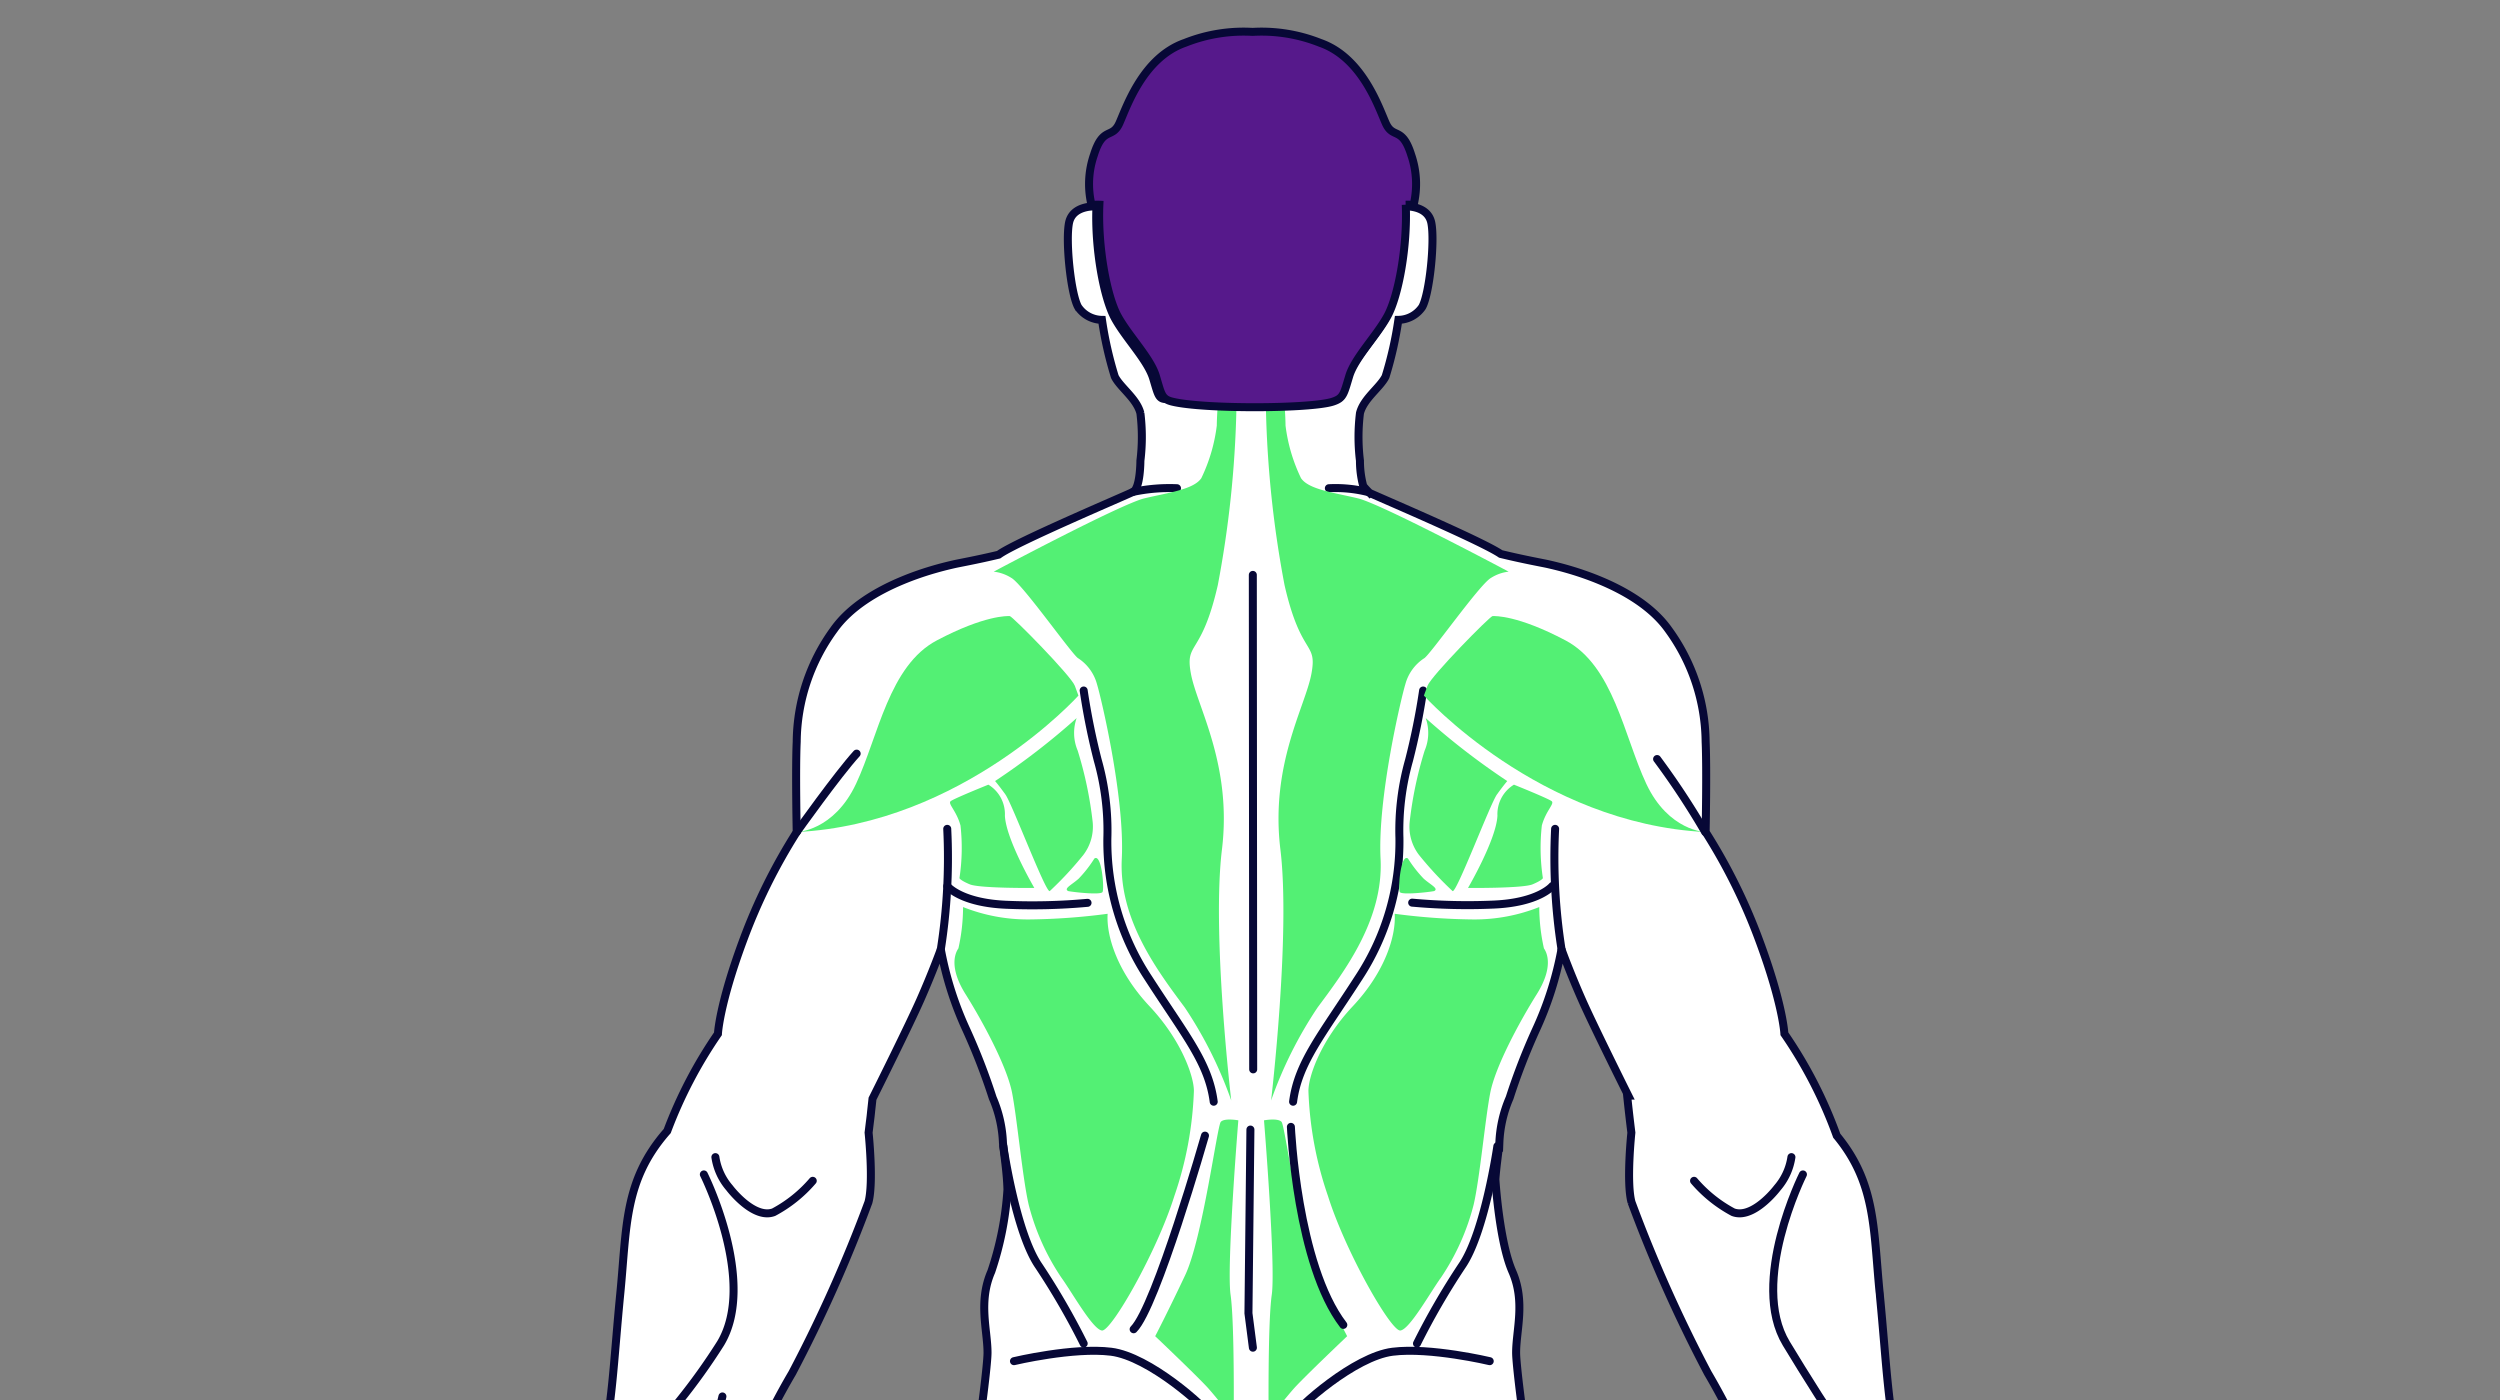<svg id="Layer_1" data-name="Layer 1" xmlns="http://www.w3.org/2000/svg" xmlns:xlink="http://www.w3.org/1999/xlink" width="200" height="112" viewBox="0 0 200 112"><rect x="0" y="0" width="200" height="112" fill="#808080" stroke="none"/><defs><style>.cls-1,.cls-10,.cls-4,.cls-6,.cls-7,.cls-9{fill:none;}.cls-2{clip-path:url(#clip-path);}.cls-3{fill:#fff;}.cls-3,.cls-5,.cls-8{fill-rule:evenodd;}.cls-10,.cls-4,.cls-6,.cls-7,.cls-9{stroke:#070836;stroke-linecap:round;stroke-miterlimit:2.613;}.cls-4{stroke-width:0.64px;}.cls-5{fill:#53f074;}.cls-6{stroke-width:0.64px;}.cls-7{stroke-width:0.64px;}.cls-8{fill:#56198b;}.cls-9{stroke-width:0.64px;}.cls-10{stroke-width:0.64px;}</style><clipPath id="clip-path"><rect class="cls-1" x="26.535" y="-12.16" width="146.929" height="184.32"/></clipPath></defs><g class="cls-2"><path class="cls-3" d="M99.614,135.846h0m-19.723-91.47c-1.787.429-3.199.675-3.6.77-.871.205-6.969,1.537-9.582,5.227a15.436,15.436,0,0,0-2.972,8.967c-.103,2.203,0,7.225,0,7.225a45.637,45.637,0,0,0-4.304,8.711c-1.896,5.124-1.998,7.43-1.998,7.43a35.939,35.939,0,0,0-4.056,7.777l-.069.08c-3.401,3.913-3.164,7.599-3.686,12.908s-.673,9.51-1.549,12.531S44.618,127.22,44.349,127.47a36.117,36.117,0,0,0-4.467,3.117c-2.291,1.951-2.171,3.057-2.683,3.698a5.985,5.985,0,0,0-1.37,2.26c-.646,1.577-1.189,1.561-1.451,2.104s.364,2.089,1.413,1.808,1.837-1.763,2.41-2.342a8.883,8.883,0,0,0,1.185-1.83l-.06,1.436s-2.48,5.843-3.116,7.344-1.984,4.125-1.752,6.043,1.813.477,1.813.477,3.395-5.435,4.078-6.699,1.147-1.405,1.147-1.405-2.077,7.63-2.439,9.027-1.179,2.983,0,3.978,2.175-.921,2.175-.921,2.635-8.035,3.207-9.867,1.155-.867,1.155-.867-1.512,8.501-1.656,9.266a3.857,3.857,0,0,0,.135,2.92c.631.956,2.012.241,2.335-.363s2.369-11.126,2.795-11.455.395,1.003.637,2.477.365,5.576.666,6.106,1.794.628,1.985-.393-.275-7.853-.367-9.062.875-2.776,1.986-5.107,1.5-7.074,1.522-8.944,1.394-4.618,2.556-8.678a55.993,55.993,0,0,1,5.191-11.758,114.855,114.855,0,0,0,6.095-13.658c.432-1.57.013-5.571.013-5.571s.039-.306.102-.835c.046-.338.078-.622.099-.856.035-.308.072-.651.112-1.022.447-.895,2.94-5.904,3.825-7.906.974-2.203,1.64-4.048,1.64-4.048a26.991,26.991,0,0,0,2.05,6.456,50.8,50.8,0,0,1,2.101,5.432,10.017,10.017,0,0,1,.82,3.587c.103,1.068.322,2.344.361,3.751a25.44,25.44,0,0,1-1.293,6.553c-1.057,2.416-.302,4.681-.302,6.493s-1.963,16.156-3.624,21.592-.453,9.362-.453,13.59v4.228l22.045.453a13.93,13.93,0,0,0,1.661-5.587c.075-2.793.075-6.342.075-6.342l.906-.302h0l1.974.302s0,3.548.075,6.342a13.929,13.929,0,0,0,1.661,5.587l22.045-.453v-4.228c0-4.228,1.208-8.154-.453-13.59s-3.624-19.78-3.624-21.592.755-4.077-.302-6.493c-1.019-2.329-1.336-7.042-1.358-7.379.079-1.082.236-2.07.319-2.925a10.013,10.013,0,0,1,.82-3.587,50.777,50.777,0,0,1,2.101-5.432,26.984,26.984,0,0,0,2.05-6.456s.666,1.845,1.64,4.048c.822,1.859,3.029,6.309,3.699,7.654h-.088c.185,1.766.339,2.965.339,2.965s-.419,4.001.013,5.571A114.855,114.855,0,0,0,136.62,109.838a55.993,55.993,0,0,1,5.191,11.758c1.162,4.06,2.533,6.807,2.556,8.678s.412,6.614,1.522,8.944,2.078,3.898,1.986,5.107-.558,8.042-.367,9.062,1.684.922,1.985.393.424-4.631.666-6.106.211-2.807.637-2.477,2.472,10.851,2.795,11.455,1.704,1.319,2.335.363a3.857,3.857,0,0,0,.135-2.92c-.143-.765-1.656-9.266-1.656-9.266s.584-.965,1.155.867,3.207,9.867,3.207,9.867.996,1.915,2.175.921.363-2.58,0-3.978-2.44-9.027-2.44-9.027.463.141,1.147,1.405,4.078,6.699,4.078,6.699,1.581,1.442,1.813-.477-1.116-4.542-1.752-6.043-3.116-7.344-3.116-7.344l-.06-1.436a8.883,8.883,0,0,0,1.185,1.83c.573.58,1.361,2.062,2.41,2.342s1.674-1.265,1.413-1.808-.804-.527-1.451-2.104a5.983,5.983,0,0,0-1.37-2.26c-.512-.641-.392-1.747-2.683-3.698a36.109,36.109,0,0,0-4.467-3.117c-.27-.25-2.849-8.445-3.725-11.467-.863-2.975-1.022-7.092-1.525-12.286a3.795,3.795,0,0,0-.038-.395c-.491-5.096-.313-8.695-3.421-12.463a35.69,35.69,0,0,0-4.188-8.153s-.102-2.306-1.998-7.43a45.637,45.637,0,0,0-4.304-8.711s.102-5.022,0-7.225a15.436,15.436,0,0,0-2.972-8.967c-2.613-3.689-8.711-5.022-9.582-5.227-.419-.099-1.942-.363-3.842-.828-1.413-.975-9.073-4.244-10.48-4.878a6.869,6.869,0,0,1-.514-.555,7.725,7.725,0,0,1-.263-2.022,15.688,15.688,0,0,1,0-3.806c.293-1.171,1.61-2.049,2.049-2.928a30.009,30.009,0,0,0,1.025-4.538,2.34,2.34,0,0,0,1.903-1.025c.586-1.025,1.025-5.27.732-6.734s-2.196-1.317-2.196-1.317c.147,3.367-.586,7.319-1.464,8.93s-2.635,3.367-3.074,4.831-.439,1.757-1.317,1.61a8.665,8.665,0,0,0-1.757.091v-3.458h-9.25V31.99a9.309,9.309,0,0,0-1.875-.105c-.878.146-.878-.146-1.318-1.61s-2.196-3.22-3.074-4.831-1.61-5.563-1.464-8.93c0,0-1.903-.146-2.196,1.317s.146,5.709.732,6.734A2.34,2.34,0,0,0,88.158,25.59a30.029,30.029,0,0,0,1.025,4.538c.439.878,1.756,1.756,2.049,2.928a15.682,15.682,0,0,1,0,3.806s0,2.196-.586,2.488S81.424,43.303,79.96,44.328Z"/><path class="cls-4" d="M99.614,135.846h0m-19.723-91.47c-1.787.429-3.199.675-3.6.77-.871.205-6.969,1.537-9.582,5.227a15.436,15.436,0,0,0-2.972,8.967c-.103,2.203,0,7.225,0,7.225a45.637,45.637,0,0,0-4.304,8.711c-1.896,5.124-1.998,7.43-1.998,7.43a35.939,35.939,0,0,0-4.056,7.777l-.069.08c-3.401,3.913-3.164,7.599-3.686,12.908s-.673,9.51-1.549,12.531S44.618,127.22,44.349,127.47a36.117,36.117,0,0,0-4.467,3.117c-2.291,1.951-2.171,3.057-2.683,3.698a5.985,5.985,0,0,0-1.37,2.26c-.646,1.577-1.189,1.561-1.451,2.104s.364,2.089,1.413,1.808,1.837-1.763,2.41-2.342a8.883,8.883,0,0,0,1.185-1.83l-.06,1.436s-2.48,5.843-3.116,7.344-1.984,4.125-1.752,6.043,1.813.477,1.813.477,3.395-5.435,4.078-6.699,1.147-1.405,1.147-1.405-2.077,7.63-2.439,9.027-1.179,2.983,0,3.978,2.175-.921,2.175-.921,2.635-8.035,3.207-9.867,1.155-.867,1.155-.867-1.512,8.501-1.656,9.266a3.857,3.857,0,0,0,.135,2.92c.631.956,2.012.241,2.335-.363s2.369-11.126,2.795-11.455.395,1.003.637,2.477.365,5.576.666,6.106,1.794.628,1.985-.393-.275-7.853-.367-9.062.875-2.776,1.986-5.107,1.5-7.074,1.522-8.944,1.394-4.618,2.556-8.678a55.993,55.993,0,0,1,5.191-11.758,114.855,114.855,0,0,0,6.095-13.658c.432-1.57.013-5.571.013-5.571s.039-.306.102-.835c.046-.338.078-.622.099-.856.035-.308.072-.651.112-1.022.447-.895,2.94-5.904,3.825-7.906.974-2.203,1.64-4.048,1.64-4.048a26.991,26.991,0,0,0,2.05,6.456,50.8,50.8,0,0,1,2.101,5.432,10.017,10.017,0,0,1,.82,3.587c.103,1.068.322,2.344.361,3.751a25.44,25.44,0,0,1-1.293,6.553c-1.057,2.416-.302,4.681-.302,6.493s-1.963,16.156-3.624,21.592-.453,9.362-.453,13.59v4.228l22.045.453a13.93,13.93,0,0,0,1.661-5.587c.075-2.793.075-6.342.075-6.342l.906-.302h0l1.974.302s0,3.548.075,6.342a13.929,13.929,0,0,0,1.661,5.587l22.045-.453v-4.228c0-4.228,1.208-8.154-.453-13.59s-3.624-19.78-3.624-21.592.755-4.077-.302-6.493c-1.019-2.329-1.336-7.042-1.358-7.379.079-1.082.236-2.07.319-2.925a10.013,10.013,0,0,1,.82-3.587,50.777,50.777,0,0,1,2.101-5.432,26.984,26.984,0,0,0,2.05-6.456s.666,1.845,1.64,4.048c.822,1.859,3.029,6.309,3.699,7.654h-.088c.185,1.766.339,2.965.339,2.965s-.419,4.001.013,5.571A114.855,114.855,0,0,0,136.62,109.838a55.993,55.993,0,0,1,5.191,11.758c1.162,4.06,2.533,6.807,2.556,8.678s.412,6.614,1.522,8.944,2.078,3.898,1.986,5.107-.558,8.042-.367,9.062,1.684.922,1.985.393.424-4.631.666-6.106.211-2.807.637-2.477,2.472,10.851,2.795,11.455,1.704,1.319,2.335.363a3.857,3.857,0,0,0,.135-2.92c-.143-.765-1.656-9.266-1.656-9.266s.584-.965,1.155.867,3.207,9.867,3.207,9.867.996,1.915,2.175.921.363-2.58,0-3.978-2.44-9.027-2.44-9.027.463.141,1.147,1.405,4.078,6.699,4.078,6.699,1.581,1.442,1.813-.477-1.116-4.542-1.752-6.043-3.116-7.344-3.116-7.344l-.06-1.436a8.883,8.883,0,0,0,1.185,1.83c.573.58,1.361,2.062,2.41,2.342s1.674-1.265,1.413-1.808-.804-.527-1.451-2.104a5.983,5.983,0,0,0-1.37-2.26c-.512-.641-.392-1.747-2.683-3.698a36.109,36.109,0,0,0-4.467-3.117c-.27-.25-2.849-8.445-3.725-11.467-.863-2.975-1.022-7.092-1.525-12.286a3.795,3.795,0,0,0-.038-.395c-.491-5.096-.313-8.695-3.421-12.463a35.69,35.69,0,0,0-4.188-8.153s-.102-2.306-1.998-7.43a45.637,45.637,0,0,0-4.304-8.711s.102-5.022,0-7.225a15.436,15.436,0,0,0-2.972-8.967c-2.613-3.689-8.711-5.022-9.582-5.227-.419-.099-1.942-.363-3.842-.828-1.413-.975-9.073-4.244-10.48-4.878a6.869,6.869,0,0,1-.514-.555,7.725,7.725,0,0,1-.263-2.022,15.688,15.688,0,0,1,0-3.806c.293-1.171,1.61-2.049,2.049-2.928a30.009,30.009,0,0,0,1.025-4.538,2.34,2.34,0,0,0,1.903-1.025c.586-1.025,1.025-5.27.732-6.734s-2.196-1.317-2.196-1.317c.147,3.367-.586,7.319-1.464,8.93s-2.635,3.367-3.074,4.831-.439,1.757-1.317,1.61a8.665,8.665,0,0,0-1.757.091v-3.458h-9.25V31.99a9.309,9.309,0,0,0-1.875-.105c-.878.146-.878-.146-1.318-1.61s-2.196-3.22-3.074-4.831-1.61-5.563-1.464-8.93c0,0-1.903-.146-2.196,1.317s.146,5.709.732,6.734A2.34,2.34,0,0,0,88.158,25.59a30.029,30.029,0,0,0,1.025,4.538c.439.878,1.756,1.756,2.049,2.928a15.682,15.682,0,0,1,0,3.806s0,2.196-.586,2.488S81.424,43.303,79.96,44.328Z"/><path class="cls-5" d="M63.736,66.566s2.968-.067,4.75-3.867,2.627-9.448,6.469-11.472,5.619-1.942,5.825-1.942,4.917,4.792,5.206,5.577l.289.785S77.063,65.893,63.736,66.566"/><path class="cls-6" d="M86.694,55.241a54.861,54.861,0,0,0,1.127,5.585,20.582,20.582,0,0,1,.769,6.2,19.813,19.813,0,0,0,3.28,11.222c2.972,4.612,4.817,6.764,5.227,9.89"/><path class="cls-6" d="M75.266,75.942a47.167,47.167,0,0,0,.513-9.634"/><path class="cls-6" d="M75.787,70.894s1.069,1.333,4.707,1.487a48.701,48.701,0,0,0,6.508-.154"/><path class="cls-6" d="M80.265,91.696s.997,6.921,2.842,9.585a57.773,57.773,0,0,1,3.587,6.2"/><path class="cls-6" d="M65.019,94.466a10.788,10.788,0,0,1-3.126,2.511C60.51,97.49,58.87,95.696,58.358,95.03a4.838,4.838,0,0,1-1.127-2.46"/><path class="cls-4" d="M56.308,93.954s4.304,8.608,1.332,13.528a49.403,49.403,0,0,1-7.155,8.863"/><path class="cls-6" d="M100.226,45.991s.028,38.124.029,39.559"/><path class="cls-6" d="M113.85,55.241a54.852,54.852,0,0,1-1.127,5.585,20.582,20.582,0,0,0-.769,6.2,19.814,19.814,0,0,1-3.28,11.222c-2.972,4.612-4.817,6.764-5.227,9.89"/><path class="cls-6" d="M124.922,75.942a47.167,47.167,0,0,1-.513-9.634"/><path class="cls-6" d="M124.19,70.879s-1.069,1.333-4.707,1.487a48.691,48.691,0,0,1-6.508-.154"/><path class="cls-6" d="M119.788,91.696s-.997,6.921-2.842,9.585a57.792,57.792,0,0,0-3.587,6.2"/><path class="cls-6" d="M135.525,94.466a10.787,10.787,0,0,0,3.126,2.511c1.383.512,3.023-1.281,3.536-1.947a4.839,4.839,0,0,0,1.127-2.46"/><path class="cls-4" d="M144.235,93.954s-4.304,8.608-1.332,13.528,8.254,13.145,8.953,12.388.209-3.395.209-3.395"/><path class="cls-7" d="M90.646,39.351a14.088,14.088,0,0,1,3.513-.293"/><path class="cls-7" d="M109.383,39.351a10.643,10.643,0,0,0-3.074-.293"/><path class="cls-7" d="M97.122,113.575c-.679-1.057-5.209-5.058-8.229-5.436s-7.776.755-7.776.755"/><polyline class="cls-6" points="100.033 90.365 99.876 105.061 100.232 107.816"/><path class="cls-7" d="M103.173,113.575c.679-1.057,5.209-5.058,8.229-5.436s7.776.755,7.776.755"/><path class="cls-7" d="M96.399,90.849s-3.91,13.695-5.708,15.492"/><path class="cls-7" d="M57.794,111.715S55.64,120.568,55.64,124.12s1.141,1.784,1.141,1.784"/><path class="cls-5" d="M98.912,32.761a85.157,85.157,0,0,1-1.487,14.046c-1.322,5.784-2.644,4.462-2.148,7.106s3.305,7.271,2.479,14.047.744,20.078.744,20.078a33.038,33.038,0,0,0-3.717-7.437c-2.148-2.892-5.288-7.023-5.04-11.898s-1.652-12.89-1.983-13.964a3.584,3.584,0,0,0-1.487-2.066c-.413-.165-4.462-5.949-5.371-6.445a3.348,3.348,0,0,0-1.405-.496S89.659,40.32,91.56,39.866s3.925-.702,4.545-1.611a13.42,13.42,0,0,0,1.239-4.214c0-.496.055-1.324.055-1.324Z"/><path class="cls-5" d="M87.55,68.682a9.887,9.887,0,0,1-1.259,1.613c-.551.492-1.22.787-.84.99.392.083,2.582.33,2.747.083s-.062-3.119-.648-2.685"/><path class="cls-5" d="M86.132,57.444a3.601,3.601,0,0,0,.083,2.603,30.671,30.671,0,0,1,1.198,5.701,3.729,3.729,0,0,1-.744,2.644,27.706,27.706,0,0,1-2.685,2.892c-.289.248-3.015-6.982-3.552-7.726s-.826-1.074-.826-1.074a56.911,56.911,0,0,0,6.527-5.04"/><path class="cls-5" d="M82.746,71.036s-4.379.041-5.164-.289-.826-.496-.826-.496a16.053,16.053,0,0,0,.083-4.214c-.331-1.198-1.033-1.735-.785-1.942s3.016-1.322,3.016-1.322a2.76,2.76,0,0,1,1.322,2.479c.083,1.9,2.355,5.784,2.355,5.784"/><path class="cls-5" d="M88.613,73.102a51.136,51.136,0,0,1-6.28.454,14.007,14.007,0,0,1-5.288-.992,15.175,15.175,0,0,1-.372,3.305c-.289.413-.744,1.57.578,3.677s3.305,5.743,3.718,7.891.827,6.776,1.322,8.924a18.671,18.671,0,0,0,2.603,5.825c.868,1.198,2.521,4.173,3.264,4.255s4.379-6.28,5.784-10.742a28.787,28.787,0,0,0,1.57-8.428c0-1.157-.992-4.049-3.553-6.775s-3.47-5.619-3.347-7.396"/><path class="cls-5" d="M99.067,89.627s-1.115-.207-1.405.124-1.446,9.295-2.851,12.27-2.396,4.875-2.396,4.875,3.222,3.057,4.214,4.131a27.951,27.951,0,0,1,2.066,2.644s.083-7.767-.248-10.081.62-13.964.62-13.964"/><path class="cls-5" d="M136.451,66.566s-2.968-.067-4.75-3.867-2.627-9.448-6.469-11.472-5.619-1.942-5.825-1.942-4.917,4.792-5.206,5.577l-.289.785s9.213,10.246,22.539,10.918"/><path class="cls-5" d="M101.276,32.761a85.157,85.157,0,0,0,1.487,14.046c1.322,5.784,2.644,4.462,2.148,7.106s-3.305,7.271-2.479,14.047-.744,20.078-.744,20.078a33.038,33.038,0,0,1,3.717-7.437c2.148-2.892,5.288-7.023,5.04-11.898s1.652-12.89,1.983-13.964a3.584,3.584,0,0,1,1.487-2.066c.413-.165,4.462-5.949,5.371-6.445a3.348,3.348,0,0,1,1.405-.496s-10.164-5.412-12.064-5.866-3.925-.702-4.545-1.611a13.421,13.421,0,0,1-1.24-4.214c0-.496-.055-1.324-.055-1.324Z"/><path class="cls-5" d="M112.638,68.682a9.89,9.89,0,0,0,1.259,1.613c.551.492,1.22.787.841.99-.393.083-2.582.33-2.747.083s.062-3.119.648-2.685"/><path class="cls-5" d="M114.055,57.444a3.601,3.601,0,0,1-.083,2.603,30.663,30.663,0,0,0-1.198,5.701,3.729,3.729,0,0,0,.744,2.644,27.696,27.696,0,0,0,2.685,2.892c.289.248,3.015-6.982,3.552-7.726s.826-1.074.826-1.074a56.911,56.911,0,0,1-6.527-5.04"/><path class="cls-5" d="M117.441,71.036s4.379.041,5.164-.289.826-.496.826-.496a16.053,16.053,0,0,1-.083-4.214c.331-1.198,1.033-1.735.785-1.942s-3.016-1.322-3.016-1.322a2.76,2.76,0,0,0-1.322,2.479c-.083,1.9-2.355,5.784-2.355,5.784"/><path class="cls-5" d="M111.574,73.102a51.136,51.136,0,0,0,6.28.454,14.007,14.007,0,0,0,5.288-.992,15.175,15.175,0,0,0,.372,3.305c.289.413.744,1.57-.578,3.677s-3.305,5.743-3.718,7.891-.827,6.776-1.323,8.924a18.669,18.669,0,0,1-2.603,5.825c-.868,1.198-2.521,4.173-3.264,4.255s-4.379-6.28-5.784-10.742a28.787,28.787,0,0,1-1.57-8.428c0-1.157.992-4.049,3.553-6.775s3.47-5.619,3.347-7.396"/><path class="cls-5" d="M101.12,89.627s1.115-.207,1.405.124,1.446,9.295,2.851,12.27,2.396,4.875,2.396,4.875-3.222,3.057-4.214,4.131a27.951,27.951,0,0,0-2.066,2.644s-.083-7.767.248-10.081-.62-13.964-.62-13.964"/><path class="cls-8" d="M87.513,12.394a7.164,7.164,0,0,0-.187,4.015,3.085,3.085,0,0,1,.625-.032c-.146,3.355.584,7.294,1.459,8.899s2.626,3.355,3.063,4.814.451,1.832,1.313,2.042c2.501.611,11.07.578,12.838,0,.843-.276.875-.584,1.313-2.042s2.188-3.209,3.064-4.814,1.605-5.544,1.459-8.899a3.085,3.085,0,0,1,.625.032,7.165,7.165,0,0,0-.187-4.015c-.729-2.334-1.459-1.236-2.042-2.549s-1.897-5.252-5.252-6.419a12.661,12.661,0,0,0-5.398-.875,12.661,12.661,0,0,0-5.398.875c-3.355,1.167-4.668,5.106-5.252,6.419S88.243,10.06,87.513,12.394Z"/><path class="cls-9" d="M87.513,12.394a7.164,7.164,0,0,0-.187,4.015,3.085,3.085,0,0,1,.625-.032c-.146,3.355.584,7.294,1.459,8.899s2.626,3.355,3.063,4.814.451,1.832,1.313,2.042c2.501.611,11.07.578,12.838,0,.843-.276.875-.584,1.313-2.042s2.188-3.209,3.064-4.814,1.605-5.544,1.459-8.899a3.085,3.085,0,0,1,.625.032,7.165,7.165,0,0,0-.187-4.015c-.729-2.334-1.459-1.236-2.042-2.549s-1.897-5.252-5.252-6.419a12.661,12.661,0,0,0-5.398-.875,12.661,12.661,0,0,0-5.398.875c-3.355,1.167-4.668,5.106-5.252,6.419S88.243,10.06,87.513,12.394Z"/><path class="cls-10" d="M63.736,66.565s3.275-4.607,4.796-6.276"/><path class="cls-10" d="M136.415,66.563a62.433,62.433,0,0,0-3.847-5.84"/><path class="cls-7" d="M103.272,90.15s.483,11.015,4.193,15.842"/></g></svg>